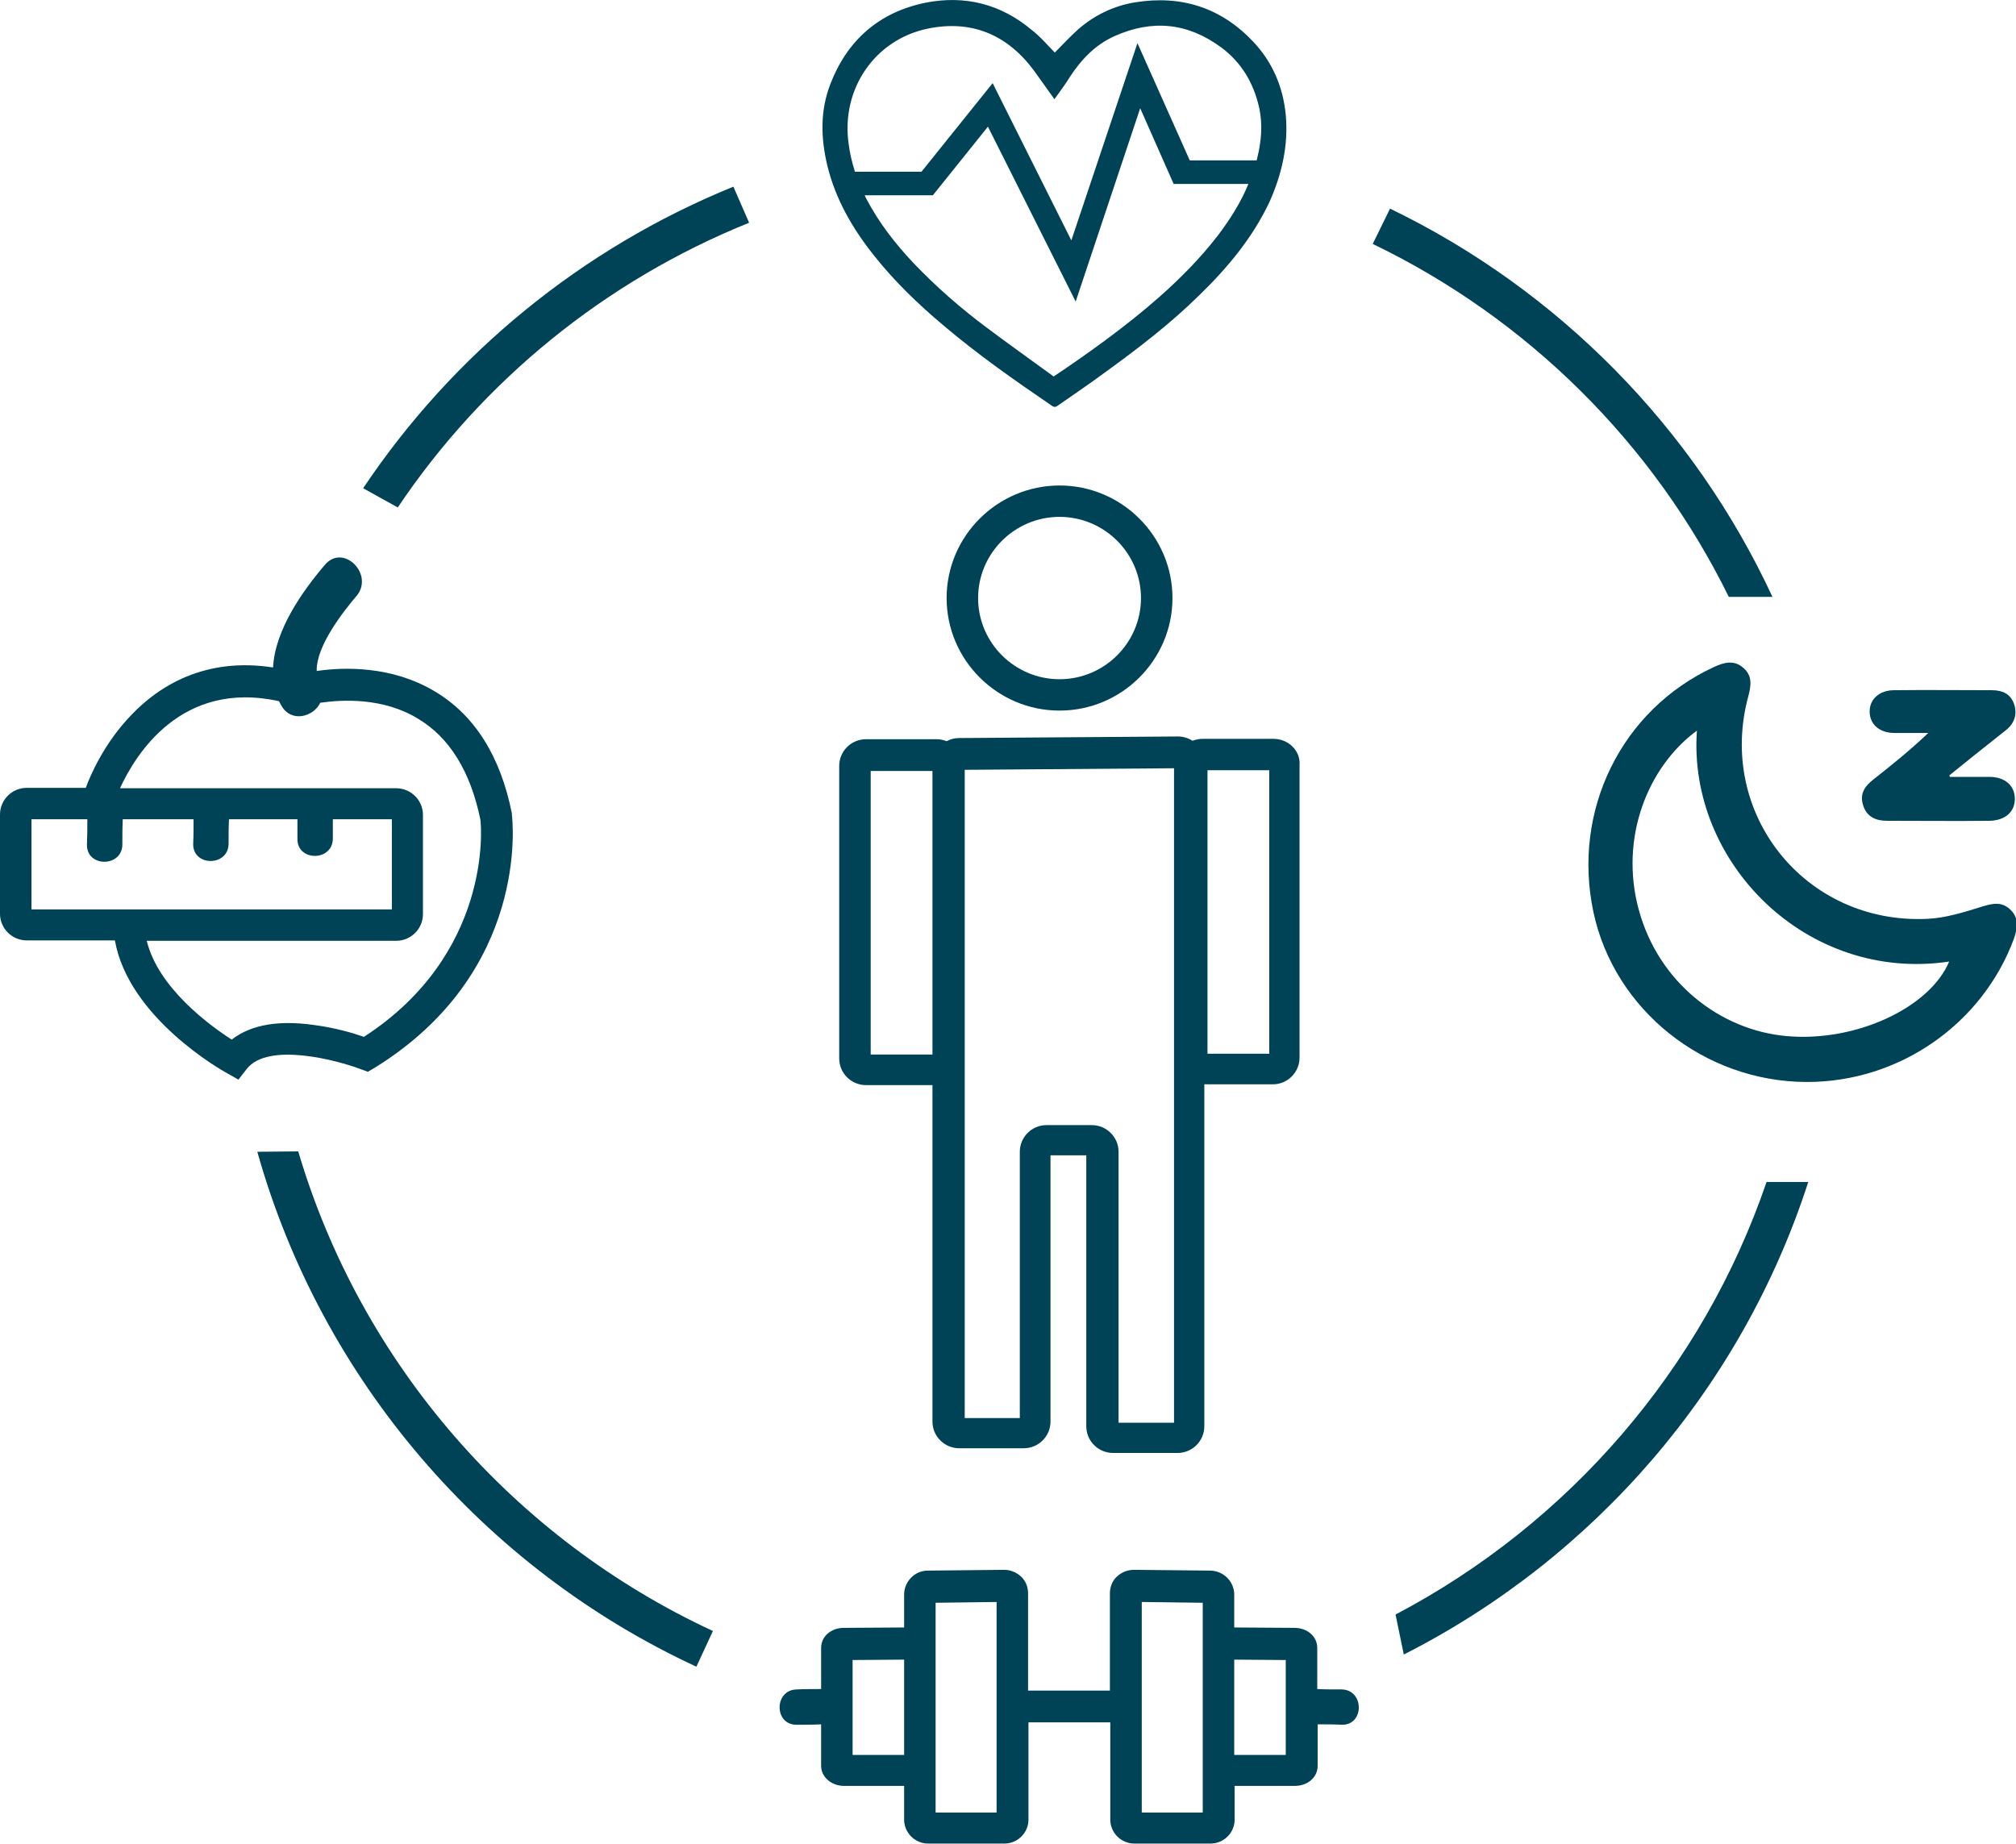 <svg width="176" height="161" viewBox="0 0 176 161" fill="none" xmlns="http://www.w3.org/2000/svg">
  <g clip-path="url(#clip0_107_36)">
    <path d="M117.127 147.509C116.406 147.509 115.685 147.509 114.998 147.475V143.88C114.998 142.887 114.139 142.133 113.005 142.133L107.75 142.099V139.223C107.75 138.093 106.823 137.168 105.689 137.134L99.026 137.066C99.026 137.066 99.026 137.066 98.991 137.066C98.442 137.066 97.927 137.271 97.514 137.648C97.102 138.024 96.896 138.572 96.896 139.12V147.612H89.752V139.12C89.752 138.572 89.546 138.024 89.133 137.648C88.721 137.271 88.206 137.066 87.656 137.066L80.993 137.134C79.859 137.134 78.932 138.093 78.932 139.223V142.099L73.677 142.133C72.543 142.133 71.685 142.887 71.685 143.88V147.475C70.963 147.475 70.242 147.475 69.555 147.509C67.563 147.543 67.563 150.625 69.555 150.591C70.276 150.591 70.998 150.591 71.685 150.557V154.186C71.685 155.145 72.578 155.932 73.677 155.932H78.932V158.877C78.932 160.007 79.859 160.966 81.027 160.966H87.691C88.824 160.966 89.786 160.041 89.786 158.877V150.385H96.93V158.877C96.93 160.007 97.858 160.966 99.026 160.966H105.689C106.823 160.966 107.785 160.041 107.785 158.877V155.932H113.04C114.173 155.932 115.032 155.179 115.032 154.186V150.557C115.753 150.557 116.475 150.557 117.162 150.591C119.119 150.625 119.119 147.543 117.127 147.509ZM74.433 153.227V144.941L78.932 144.907V153.227H74.433ZM87.004 158.261H81.68V154.289C81.68 154.255 81.68 154.255 81.68 154.22V143.88V143.845V139.942L87.004 139.873V158.261ZM99.678 158.261V139.873L105.002 139.942V143.845V143.88V154.22C105.002 154.255 105.002 154.255 105.002 154.289V158.261H99.678ZM112.25 153.227H107.75V144.907L112.25 144.941V153.227Z" fill="#004357"/>
    <path d="M44.687 71.118V71.015C43.691 66.016 41.424 62.421 37.955 60.366C34.176 58.106 29.986 58.243 27.65 58.586C27.582 56.36 30.123 53.21 31.119 52.046C32.7 50.163 29.986 47.423 28.372 49.307C26.414 51.601 24.009 54.991 23.838 58.278C17.861 57.353 13.842 59.921 11.438 62.455C9.102 64.886 7.9 67.66 7.488 68.79H2.336C1.03 68.79 0 69.851 0 71.118V79.781C0 81.082 1.065 82.109 2.336 82.109H10.03C11.232 88.889 19.407 93.477 19.785 93.683L20.815 94.265L21.536 93.34C23.391 90.943 29.471 92.587 31.463 93.34L32.115 93.58L32.7 93.237C46.233 84.883 44.756 71.7 44.687 71.118ZM2.748 71.529H7.625C7.625 72.282 7.625 73.001 7.591 73.754C7.557 75.74 10.648 75.74 10.682 73.754C10.682 73.001 10.682 72.282 10.717 71.529H16.899C16.899 72.248 16.899 72.967 16.865 73.686C16.831 75.672 19.922 75.672 19.956 73.686C19.956 72.967 19.956 72.248 19.991 71.529H25.967C25.967 72.111 25.967 72.659 25.967 73.241C25.933 75.227 29.024 75.227 29.058 73.241C29.058 72.659 29.058 72.111 29.058 71.529H34.211V79.404H2.748V71.529ZM31.772 90.532C30.913 90.224 29.299 89.745 27.479 89.505C23.735 88.957 21.536 89.745 20.231 90.772C18.308 89.54 13.808 86.252 12.812 82.144H34.589C35.894 82.144 36.924 81.082 36.924 79.815V71.152C36.924 69.851 35.859 68.824 34.589 68.824H10.476C11.816 65.913 15.8 59.339 24.353 61.222C24.422 61.359 24.49 61.462 24.559 61.599C25.418 63.14 27.375 62.592 27.959 61.359C29.849 61.086 33.455 60.88 36.512 62.763C39.26 64.407 41.08 67.386 41.939 71.563C42.042 72.282 42.901 83.308 31.772 90.532Z" fill="#004357"/>
    <path d="M157.692 94.47C148.762 94.436 140.93 88.17 139.11 79.644C137.221 70.776 141.549 61.976 149.621 58.243C150.514 57.833 151.372 57.593 152.197 58.312C152.987 58.997 152.884 59.819 152.643 60.743C149.827 71.015 157.589 80.74 168.272 80.226C169.852 80.158 171.466 79.644 173.012 79.165C173.905 78.891 174.729 78.685 175.485 79.404C176.275 80.123 176.137 81.014 175.828 81.938C173.08 89.403 165.799 94.504 157.692 94.47ZM148.144 63.791C143.816 66.975 141.377 73.207 143.06 79.404C144.777 85.773 150.17 89.95 155.975 90.464C162.089 91.012 168.512 87.93 170.161 83.958C157.692 85.807 147.319 75.261 148.144 63.791Z" fill="#004357"/>
    <path d="M170.229 67.831C171.363 67.831 172.496 67.831 173.664 67.831C175.004 67.831 175.863 68.55 175.897 69.68C175.931 70.844 175.107 71.632 173.699 71.666C170.71 71.7 167.722 71.666 164.734 71.666C163.772 71.666 162.982 71.323 162.673 70.365C162.329 69.372 162.742 68.687 163.532 68.071C165.146 66.804 166.76 65.502 168.34 63.996C167.344 63.996 166.348 63.996 165.386 63.996C164.081 63.996 163.222 63.243 163.222 62.113C163.222 61.051 164.081 60.264 165.352 60.264C168.203 60.23 171.054 60.264 173.905 60.264C174.798 60.264 175.519 60.572 175.828 61.462C176.137 62.387 175.863 63.174 175.073 63.791C173.458 65.057 171.844 66.359 170.229 67.66C170.161 67.66 170.195 67.762 170.229 67.831Z" fill="#004357"/>
    <path d="M111.185 64.51H105.002C104.693 64.51 104.384 64.578 104.109 64.681C103.731 64.441 103.285 64.304 102.838 64.304L83.741 64.441C83.329 64.441 82.951 64.544 82.642 64.715C82.367 64.612 82.092 64.544 81.783 64.544H75.6C74.295 64.544 73.265 65.605 73.265 66.872V92.416C73.265 93.717 74.329 94.744 75.6 94.744H81.405V124.123C81.405 125.424 82.47 126.451 83.741 126.451H89.374C90.679 126.451 91.71 125.39 91.71 124.123V100.873H94.835V124.534C94.835 125.835 95.9 126.862 97.171 126.862H102.804C104.109 126.862 105.14 125.8 105.14 124.534V94.676H111.116C112.422 94.676 113.452 93.614 113.452 92.347V66.804C113.555 65.571 112.49 64.51 111.185 64.51ZM81.405 92.073H76.013V67.317H81.405V92.073ZM102.461 124.225H97.652V100.565C97.652 99.264 96.587 98.237 95.316 98.237H91.366C90.061 98.237 89.031 99.298 89.031 100.565V123.814H84.222V67.215L102.495 67.078V124.225H102.461ZM110.807 92.005H105.415V67.249H110.807V92.005Z" fill="#004357"/>
    <path d="M92.5 42.39C87.073 42.39 82.642 46.807 82.642 52.217C82.642 57.627 87.073 62.044 92.5 62.044C97.927 62.044 102.358 57.627 102.358 52.217C102.358 46.807 97.927 42.39 92.5 42.39ZM92.5 59.305C88.584 59.305 85.39 56.121 85.39 52.217C85.39 48.314 88.584 45.129 92.5 45.129C96.415 45.129 99.61 48.314 99.61 52.217C99.61 56.121 96.415 59.305 92.5 59.305Z" fill="#004357"/>
    <path d="M121.833 140.969L122.554 144.462C139.213 136.004 152.059 121.178 157.864 103.202H154.223C148.659 119.5 136.946 133.025 121.833 140.969Z" fill="#004357"/>
    <path d="M150.926 52.114H154.738C147.869 37.322 136.019 25.304 121.352 18.216L119.841 21.298C133.34 27.803 144.331 38.692 150.926 52.114Z" fill="#004357"/>
    <path d="M26.036 100.531L22.464 100.565C28.062 120.493 42.248 136.929 60.796 145.523L62.239 142.407C44.893 134.361 31.532 119.124 26.036 100.531Z" fill="#004357"/>
    <path d="M65.399 19.449L64.025 16.299C50.801 21.674 39.535 30.919 31.703 42.63L34.726 44.307C42.145 33.248 52.828 24.516 65.399 19.449Z" fill="#004357"/>
    <path d="M112.25 10.033C112.009 7.567 111.082 5.41 109.399 3.63C106.582 0.651 103.113 -0.445 99.094 0.205C97.205 0.514 95.522 1.335 94.08 2.602C93.358 3.253 92.706 3.972 92.088 4.588C91.469 3.972 90.851 3.219 90.095 2.637C87.382 0.342 84.222 -0.445 80.787 0.24C76.768 1.061 73.986 3.493 72.509 7.293C71.582 9.656 71.65 12.053 72.234 14.484C72.956 17.428 74.433 19.962 76.287 22.291C78.073 24.551 80.134 26.537 82.333 28.386C85.355 30.954 88.584 33.214 91.847 35.439C92.053 35.576 92.191 35.542 92.362 35.405C93.736 34.446 95.11 33.522 96.45 32.529C99.335 30.44 102.152 28.283 104.693 25.783C107.166 23.386 109.365 20.75 110.842 17.6C111.906 15.203 112.49 12.703 112.25 10.033ZM80.993 2.5C84.806 1.712 87.931 3.013 90.267 6.163C90.851 6.985 91.435 7.807 92.053 8.663C92.534 7.978 93.015 7.362 93.427 6.677C94.423 5.17 95.625 3.903 97.308 3.15C100.606 1.678 103.697 1.986 106.617 4.143C108.369 5.444 109.433 7.225 109.914 9.348C110.258 10.854 110.12 12.361 109.742 13.867C109.742 13.902 109.708 13.97 109.708 14.005H103.869L99.301 3.766L93.53 20.99L86.66 7.259L80.444 14.997H74.639C74.398 14.21 74.192 13.422 74.089 12.566C73.402 7.807 76.356 3.458 80.993 2.5ZM101.258 25.886C98.408 28.42 94.767 31.022 91.984 32.871C90.061 31.467 88.138 30.098 86.214 28.66C83.913 26.948 81.749 25.064 79.757 22.976C78.142 21.264 76.734 19.449 75.635 17.36C75.566 17.257 75.532 17.155 75.497 17.052H81.44L86.248 11.06L93.908 26.331L99.541 9.45L102.461 16.059H108.987C108.334 17.668 107.372 19.175 106.308 20.579C104.796 22.53 103.079 24.277 101.258 25.886Z" fill="#004357"/>
  </g>
  <defs>
    <clipPath id="clip0_107_36">
      <rect width="176" height="161" fill="white"/>
    </clipPath>
  </defs>
</svg>
